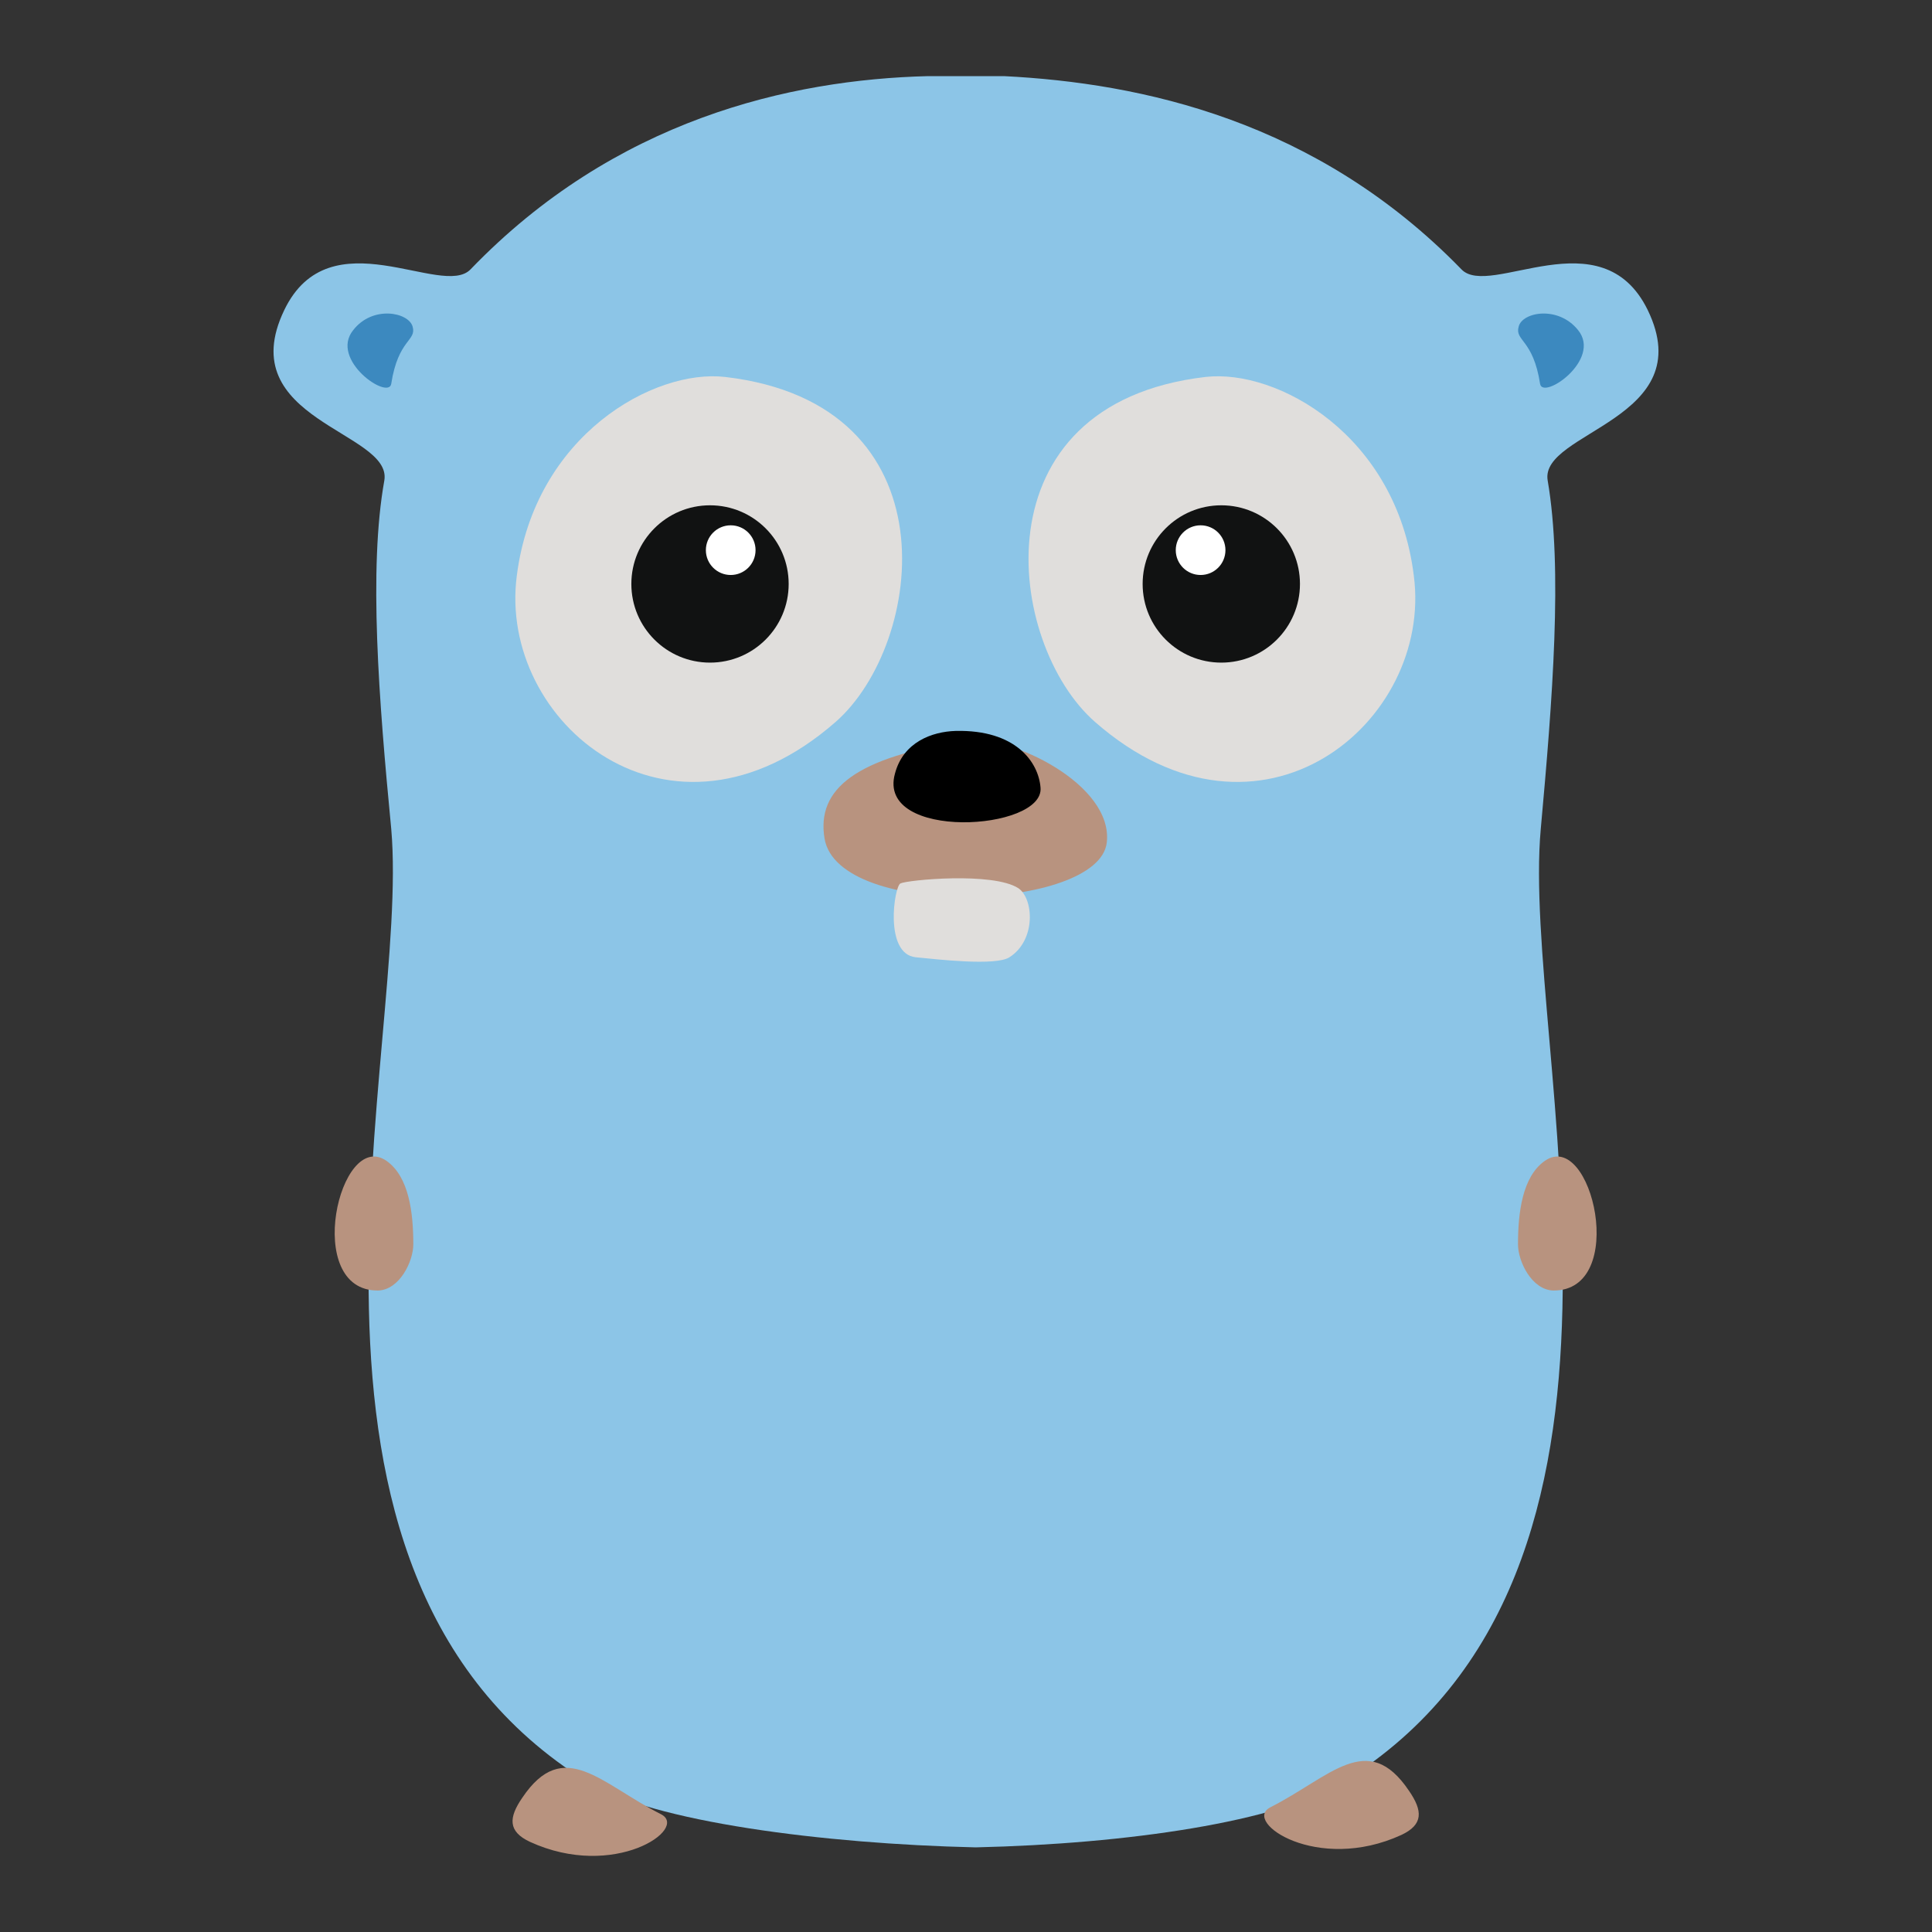 <?xml version="1.0" encoding="utf-8"?>
<svg xmlns="http://www.w3.org/2000/svg" width="280" height="280">
  <rect width="100%" height="100%" fill="#333333" stroke="none"/>
  <path d="M238.8 44.932c-6.7-13.7-22.9-1.6-27-5.9-21-21.6-46.4-27-66.3-28h-11c-20 .5-45.4 6.3-66.3 28-4.1
    4.3-20.4-7.8-27 5.9-7.7 16 15.7 17.6 14.5 24.7-2.3 12.8-.8 31.8 1 50.5 2.8 31.7-20.9 107.6 28.4 138.1 9.3 5.8 34.4
    9 56.2 9.5h.2c21.8-.5 43.9-3.7 53.2-9.5 49.4-30.5 25.7-106.4 28.6-138.1 1.7-18.7 3.2-37.7 1-50.5-1.2-7.1 22.2-8.8
    14.5-24.7z" fill="#8cc5e7"/>
  <g transform="translate(31.5 .332)">
    <path d="M143.2 54.3c-33.4 3.9-28.9 38.7-16 50 24 21 49 0 46.2-21.2-2.5-20.4-19.8-30-30.2-28.8z" fill="#e0dedc"/>
    <circle cx="145.5" cy="84.3" r="11.4" fill="#111212"/>
    <circle cx="142.5" cy="79.4" r="3.6" fill="#fff"/>
  </g>
  <path d="M140 107.332c-16 2.4-21.7 7-20.5 14.2 2 11.8 39.7 10.5 40.9.6 1-8.5-14.1-15.7-20.4-14.8z" fill="#b8937f"/>
  <path d="M129.7 112.132c-2.7 9.8 21.7 8.3 21.1 2-.3-3.7-3.6-8.4-12.3-8.2-3.4.1-7.6 1.6-8.8 6.2z"/>
  <path d="M130.5 128.032c-.9.4-2.4 10.2 2.2 10.7 3.1.3 11.6 1.3 13.6 0 3.9-2.5 3.5-8.5
    1.3-10-3.7-2.4-16.1-1.2-17.1-.7z" fill="#e0dedc"/>
  <g transform="translate(31.5 .332)">
    <path d="M73.6 54.3c33.4 3.9 28.9 38.7 16 50-24 21-49 0-46.2-21.2 2.6-20.4 19.9-30 30.2-28.8z" fill="#e0dedc"/>
    <circle cx="71.4" cy="84.3" r="11.4" fill="#111212"/>
    <circle cx="74.4" cy="79.4" r="3.6" fill="#fff"/>
  </g>
  <path d="M225.1 187.032c11 .1 5.6-23.5-1.2-18.8-3.3 2.3-3.9 7.6-3.9 12.1 0 2.5 2 6.6 5.1 6.7zM54.8 187.032c-11
    .1-5.6-23.5 1.2-18.8 3.3 2.3 3.9 7.6 3.9 12.1 0 2.5-2 6.6-5.1 6.7zM204.2 259.532c-6-8.9-11.4-2-20.1 2.4-4.1 2.1 6.8
    9.6 19 4 3.2-1.5 3.1-3.5 1.1-6.4zM75.7 260.532c6-8.9 11.4-2 20.1 2.4 4.1 2.1-6.8 9.6-19 4-3.2-1.5-3.1-3.5-1.1-6.4z"
    fill="#b8937f"/>
  <path d="M220.1 47.332c-.6 2.1 2.1 1.8 3.1 8.3.4 2.4 9-3.5 5.5-7.8-2.9-3.6-8.1-2.6-8.6-.5zM59.8 47.332c.6 2.1-2.1
    1.8-3.1 8.3-.4 2.4-9-3.5-5.5-7.8 2.8-3.6 8-2.6 8.6-.5z" fill="#3c89bf"/>
</svg>
